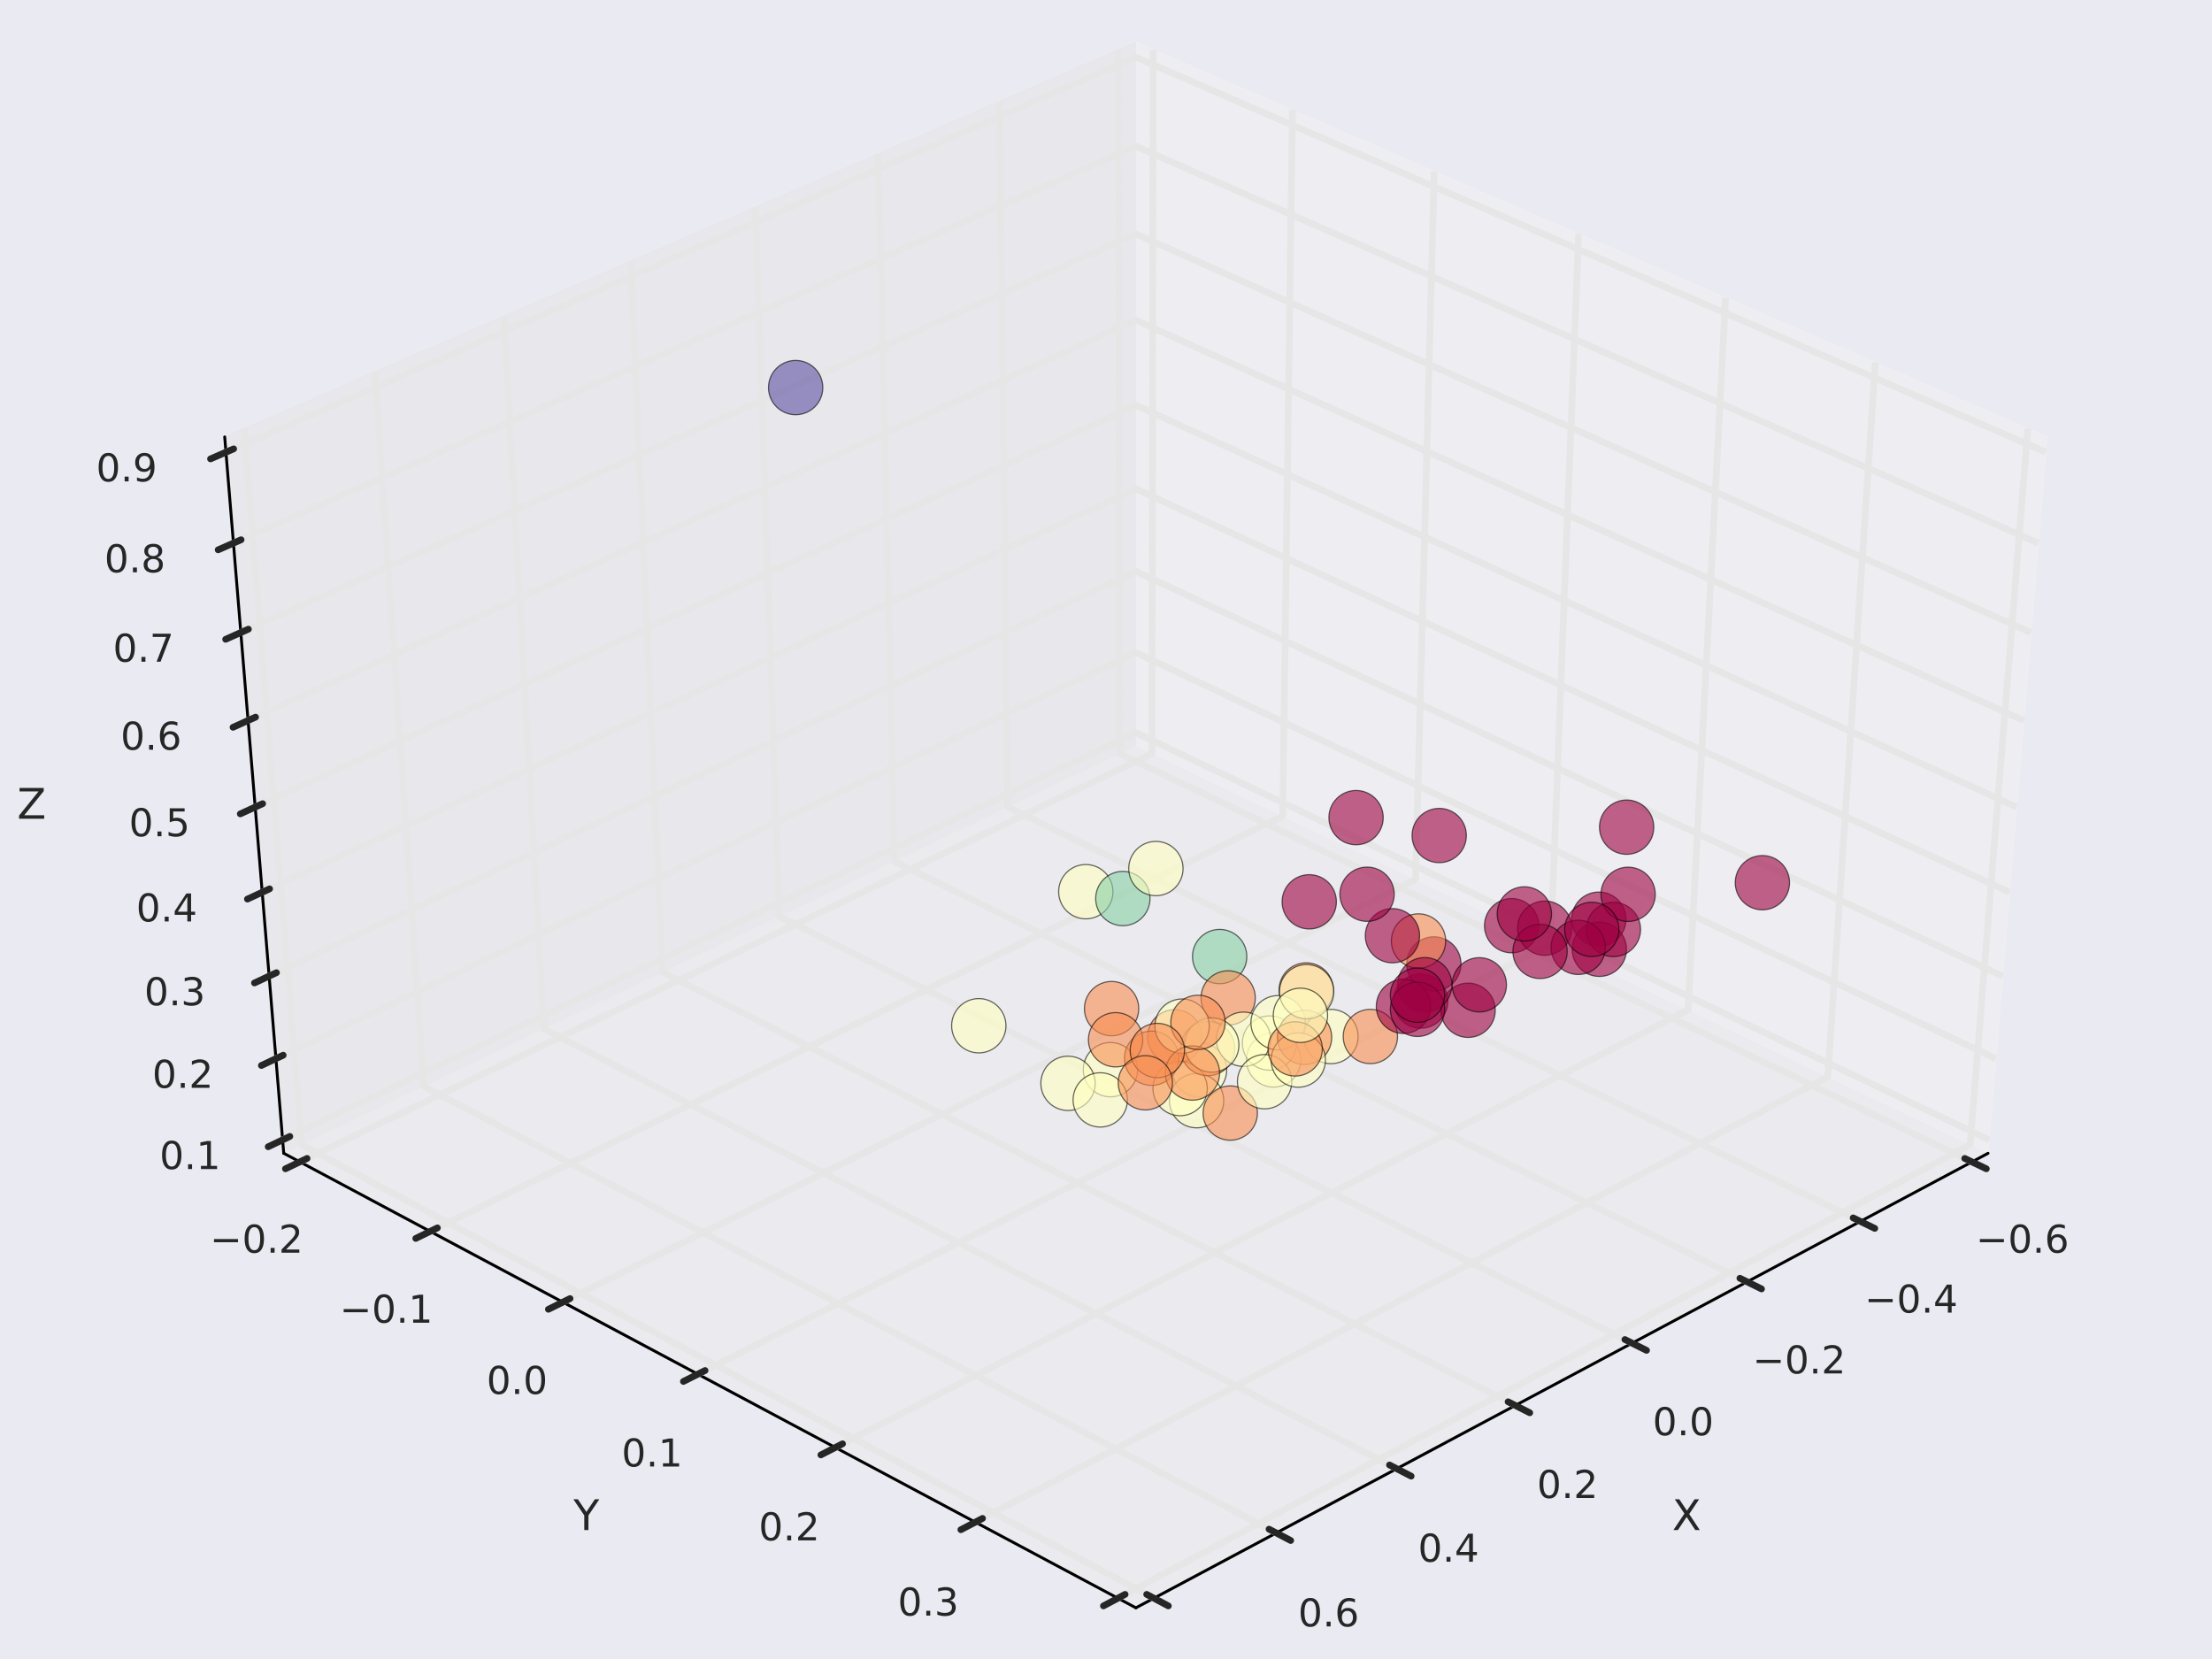 <?xml version="1.0" encoding="utf-8" standalone="no"?>
<!DOCTYPE svg PUBLIC "-//W3C//DTD SVG 1.1//EN"
  "http://www.w3.org/Graphics/SVG/1.1/DTD/svg11.dtd">
<!-- Created with matplotlib (http://matplotlib.org/) -->
<svg height="432pt" version="1.1" viewBox="0 0 576 432" width="576pt" xmlns="http://www.w3.org/2000/svg" xmlns:xlink="http://www.w3.org/1999/xlink">
 <defs>
  <style type="text/css">
*{stroke-linecap:butt;stroke-linejoin:round;}
  </style>
 </defs>
 <g id="figure_1">
  <g id="patch_1">
   <path d="
M0 432
L576 432
L576 0
L0 0
z
" style="fill:#ffffff;"/>
  </g>
  <g id="patch_2">
   <path d="
M0 432
L576 432
L576 0
L0 0
z
" style="fill:#eaeaf2;"/>
  </g>
  <g id="pane3d_1">
   <g id="patch_3">
    <path d="
M295.784 194.205
L517.687 300.312
L533.059 113.767
L295.784 11.006" style="fill:#f2f2f2;opacity:0.5;stroke:#f2f2f2;stroke-linejoin:miter;stroke-width:0.3;"/>
   </g>
  </g>
  <g id="pane3d_2">
   <g id="patch_4">
    <path d="
M295.784 194.205
L73.881 300.312
L58.508 113.767
L295.784 11.006" style="fill:#e6e6e6;opacity:0.5;stroke:#e6e6e6;stroke-linejoin:miter;stroke-width:0.3;"/>
   </g>
  </g>
  <g id="pane3d_3">
   <g id="patch_5">
    <path d="
M295.784 194.205
L73.881 300.312
L295.784 418.673
L517.687 300.312" style="fill:#ececec;opacity:0.5;stroke:#ececec;stroke-linejoin:miter;stroke-width:0.3;"/>
   </g>
  </g>
  <g id="axis3d_1">
   <g id="line2d_1">
    <path d="
M517.687 300.312
L295.784 418.673" style="fill:none;stroke:#000000;stroke-linecap:round;stroke-width:0.75;"/>
   </g>
   <g id="text_1">
    <!-- X -->
    <defs>
     <path d="
M6.297 72.906
L16.891 72.906
L35.016 45.797
L53.219 72.906
L63.812 72.906
L40.375 37.891
L65.375 0
L54.781 0
L34.281 31
L13.625 0
L2.984 0
L29 38.922
z
" id="BitstreamVeraSans-Roman-58"/>
    </defs>
    <g style="fill:#262626;" transform="translate(435.426 398.422)scale(0.11 -0.11)">
     <use xlink:href="#BitstreamVeraSans-Roman-58"/>
    </g>
   </g>
   <g id="Line3DCollection_1">
    <defs>
     <path d="
M513.486 -129.448
L291.571 -235.78
L291.295 -419.05" id="C0_0_c68a4c1255"/>
     <path d="
M484.435 -113.952
L262.447 -221.854
L260.246 -405.603" id="C0_1_3f87d5b0dd"/>
     <path d="
M454.941 -98.22
L232.904 -207.727
L228.72 -391.95" id="C0_2_c1e7907170"/>
     <path d="
M424.995 -82.247
L202.931 -193.396
L196.705 -378.084" id="C0_3_7f136a6a86"/>
     <path d="
M394.586 -66.027
L172.52 -178.854
L164.19 -364.002" id="C0_4_8d4449b82c"/>
     <path d="
M363.704 -49.555
L141.66 -164.098
L131.163 -349.699" id="C0_5_a28aac800c"/>
     <path d="
M332.336 -32.824
L110.342 -149.123
L97.612 -335.168" id="C0_6_51984942a4"/>
     <path d="
M300.473 -15.828
L78.556 -133.924
L63.525 -320.405" id="C0_7_5f001f4162"/>
    </defs>
    <use style="fill:none;stroke:#e6e6e6;stroke-width:1.75;" x="0.0" xlink:href="#C0_0_c68a4c1255" y="432.0"/>
    <use style="fill:none;stroke:#e6e6e6;stroke-width:1.75;" x="0.0" xlink:href="#C0_1_3f87d5b0dd" y="432.0"/>
    <use style="fill:none;stroke:#e6e6e6;stroke-width:1.75;" x="0.0" xlink:href="#C0_2_c1e7907170" y="432.0"/>
    <use style="fill:none;stroke:#e6e6e6;stroke-width:1.75;" x="0.0" xlink:href="#C0_3_7f136a6a86" y="432.0"/>
    <use style="fill:none;stroke:#e6e6e6;stroke-width:1.75;" x="0.0" xlink:href="#C0_4_8d4449b82c" y="432.0"/>
    <use style="fill:none;stroke:#e6e6e6;stroke-width:1.75;" x="0.0" xlink:href="#C0_5_a28aac800c" y="432.0"/>
    <use style="fill:none;stroke:#e6e6e6;stroke-width:1.75;" x="0.0" xlink:href="#C0_6_51984942a4" y="432.0"/>
    <use style="fill:none;stroke:#e6e6e6;stroke-width:1.75;" x="0.0" xlink:href="#C0_7_5f001f4162" y="432.0"/>
   </g>
   <g id="xtick_1">
    <g id="line2d_2">
     <path clip-path="url(#p5a67343740)" d="
M295.784 210.162" style="fill:none;stroke:#ffffff;stroke-linecap:round;"/>
    </g>
    <g id="line2d_3">
     <path d="
M511.615 301.655
L517.234 304.348" style="fill:none;stroke:#262626;stroke-linecap:round;stroke-width:1.75;"/>
    </g>
    <g id="text_2">
     <!-- −0.6 -->
     <defs>
      <path d="
M10.594 35.5
L73.188 35.5
L73.188 27.203
L10.594 27.203
z
" id="BitstreamVeraSans-Roman-2212"/>
      <path d="
M33.016 40.375
Q26.375 40.375 22.484 35.828
Q18.609 31.297 18.609 23.391
Q18.609 15.531 22.484 10.953
Q26.375 6.391 33.016 6.391
Q39.656 6.391 43.531 10.953
Q47.406 15.531 47.406 23.391
Q47.406 31.297 43.531 35.828
Q39.656 40.375 33.016 40.375
M52.594 71.297
L52.594 62.312
Q48.875 64.062 45.094 64.984
Q41.312 65.922 37.594 65.922
Q27.828 65.922 22.672 59.328
Q17.531 52.734 16.797 39.406
Q19.672 43.656 24.016 45.922
Q28.375 48.188 33.594 48.188
Q44.578 48.188 50.953 41.516
Q57.328 34.859 57.328 23.391
Q57.328 12.156 50.688 5.359
Q44.047 -1.422 33.016 -1.422
Q20.359 -1.422 13.672 8.266
Q6.984 17.969 6.984 36.375
Q6.984 53.656 15.188 63.938
Q23.391 74.219 37.203 74.219
Q40.922 74.219 44.703 73.484
Q48.484 72.75 52.594 71.297" id="BitstreamVeraSans-Roman-36"/>
      <path d="
M31.781 66.406
Q24.172 66.406 20.328 58.906
Q16.5 51.422 16.5 36.375
Q16.5 21.391 20.328 13.891
Q24.172 6.391 31.781 6.391
Q39.453 6.391 43.281 13.891
Q47.125 21.391 47.125 36.375
Q47.125 51.422 43.281 58.906
Q39.453 66.406 31.781 66.406
M31.781 74.219
Q44.047 74.219 50.516 64.516
Q56.984 54.828 56.984 36.375
Q56.984 17.969 50.516 8.266
Q44.047 -1.422 31.781 -1.422
Q19.531 -1.422 13.062 8.266
Q6.594 17.969 6.594 36.375
Q6.594 54.828 13.062 64.516
Q19.531 74.219 31.781 74.219" id="BitstreamVeraSans-Roman-30"/>
      <path d="
M10.688 12.406
L21 12.406
L21 0
L10.688 0
z
" id="BitstreamVeraSans-Roman-2e"/>
     </defs>
     <g style="fill:#262626;" transform="translate(514.498 326.194)scale(0.1 -0.1)">
      <use xlink:href="#BitstreamVeraSans-Roman-2212"/>
      <use x="83.789" xlink:href="#BitstreamVeraSans-Roman-30"/>
      <use x="147.412" xlink:href="#BitstreamVeraSans-Roman-2e"/>
      <use x="179.199" xlink:href="#BitstreamVeraSans-Roman-36"/>
     </g>
    </g>
   </g>
   <g id="xtick_2">
    <g id="line2d_4">
     <path clip-path="url(#p5a67343740)" d="
M295.784 210.162" style="fill:none;stroke:#ffffff;stroke-linecap:round;"/>
    </g>
    <g id="line2d_5">
     <path d="
M482.562 317.138
L488.185 319.871" style="fill:none;stroke:#262626;stroke-linecap:round;stroke-width:1.75;"/>
    </g>
    <g id="text_3">
     <!-- −0.4 -->
     <defs>
      <path d="
M37.797 64.312
L12.891 25.391
L37.797 25.391
z

M35.203 72.906
L47.609 72.906
L47.609 25.391
L58.016 25.391
L58.016 17.188
L47.609 17.188
L47.609 0
L37.797 0
L37.797 17.188
L4.891 17.188
L4.891 26.703
z
" id="BitstreamVeraSans-Roman-34"/>
     </defs>
     <g style="fill:#262626;" transform="translate(485.522 341.802)scale(0.1 -0.1)">
      <use xlink:href="#BitstreamVeraSans-Roman-2212"/>
      <use x="83.789" xlink:href="#BitstreamVeraSans-Roman-30"/>
      <use x="147.412" xlink:href="#BitstreamVeraSans-Roman-2e"/>
      <use x="179.199" xlink:href="#BitstreamVeraSans-Roman-34"/>
     </g>
    </g>
   </g>
   <g id="xtick_3">
    <g id="line2d_6">
     <path clip-path="url(#p5a67343740)" d="
M295.784 210.162" style="fill:none;stroke:#ffffff;stroke-linecap:round;"/>
    </g>
    <g id="line2d_7">
     <path d="
M453.067 332.855
L458.694 335.631" style="fill:none;stroke:#262626;stroke-linecap:round;stroke-width:1.75;"/>
    </g>
    <g id="text_4">
     <!-- −0.2 -->
     <defs>
      <path d="
M19.188 8.297
L53.609 8.297
L53.609 0
L7.328 0
L7.328 8.297
Q12.938 14.109 22.625 23.891
Q32.328 33.688 34.812 36.531
Q39.547 41.844 41.422 45.531
Q43.312 49.219 43.312 52.781
Q43.312 58.594 39.234 62.25
Q35.156 65.922 28.609 65.922
Q23.969 65.922 18.812 64.312
Q13.672 62.703 7.812 59.422
L7.812 69.391
Q13.766 71.781 18.938 73
Q24.125 74.219 28.422 74.219
Q39.75 74.219 46.484 68.547
Q53.219 62.891 53.219 53.422
Q53.219 48.922 51.531 44.891
Q49.859 40.875 45.406 35.406
Q44.188 33.984 37.641 27.219
Q31.109 20.453 19.188 8.297" id="BitstreamVeraSans-Roman-32"/>
     </defs>
     <g style="fill:#262626;" transform="translate(456.36 357.647)scale(0.1 -0.1)">
      <use xlink:href="#BitstreamVeraSans-Roman-2212"/>
      <use x="83.789" xlink:href="#BitstreamVeraSans-Roman-30"/>
      <use x="147.412" xlink:href="#BitstreamVeraSans-Roman-2e"/>
      <use x="179.199" xlink:href="#BitstreamVeraSans-Roman-32"/>
     </g>
    </g>
   </g>
   <g id="xtick_4">
    <g id="line2d_8">
     <path clip-path="url(#p5a67343740)" d="
M295.784 210.162" style="fill:none;stroke:#ffffff;stroke-linecap:round;"/>
    </g>
    <g id="line2d_9">
     <path d="
M423.12 348.814
L428.75 351.632" style="fill:none;stroke:#262626;stroke-linecap:round;stroke-width:1.75;"/>
    </g>
    <g id="text_5">
     <!-- 0.0 -->
     <g style="fill:#262626;" transform="translate(430.349 373.736)scale(0.1 -0.1)">
      <use xlink:href="#BitstreamVeraSans-Roman-30"/>
      <use x="63.623" xlink:href="#BitstreamVeraSans-Roman-2e"/>
      <use x="95.41" xlink:href="#BitstreamVeraSans-Roman-30"/>
     </g>
    </g>
   </g>
   <g id="xtick_5">
    <g id="line2d_10">
     <path clip-path="url(#p5a67343740)" d="
M295.784 210.162" style="fill:none;stroke:#ffffff;stroke-linecap:round;"/>
    </g>
    <g id="line2d_11">
     <path d="
M392.71 365.02
L398.343 367.881" style="fill:none;stroke:#262626;stroke-linecap:round;stroke-width:1.75;"/>
    </g>
    <g id="text_6">
     <!-- 0.2 -->
     <g style="fill:#262626;" transform="translate(400.224 390.072)scale(0.1 -0.1)">
      <use xlink:href="#BitstreamVeraSans-Roman-30"/>
      <use x="63.623" xlink:href="#BitstreamVeraSans-Roman-2e"/>
      <use x="95.41" xlink:href="#BitstreamVeraSans-Roman-32"/>
     </g>
    </g>
   </g>
   <g id="xtick_6">
    <g id="line2d_12">
     <path clip-path="url(#p5a67343740)" d="
M295.784 210.162" style="fill:none;stroke:#ffffff;stroke-linecap:round;"/>
    </g>
    <g id="line2d_13">
     <path d="
M361.827 381.477
L367.461 384.384" style="fill:none;stroke:#262626;stroke-linecap:round;stroke-width:1.75;"/>
    </g>
    <g id="text_7">
     <!-- 0.4 -->
     <g style="fill:#262626;" transform="translate(369.239 406.664)scale(0.1 -0.1)">
      <use xlink:href="#BitstreamVeraSans-Roman-30"/>
      <use x="63.623" xlink:href="#BitstreamVeraSans-Roman-2e"/>
      <use x="95.41" xlink:href="#BitstreamVeraSans-Roman-34"/>
     </g>
    </g>
   </g>
   <g id="xtick_7">
    <g id="line2d_14">
     <path clip-path="url(#p5a67343740)" d="
M295.784 210.162" style="fill:none;stroke:#ffffff;stroke-linecap:round;"/>
    </g>
    <g id="line2d_15">
     <path d="
M330.46 398.193
L336.095 401.145" style="fill:none;stroke:#262626;stroke-linecap:round;stroke-width:1.75;"/>
    </g>
    <g id="text_8">
     <!-- 0.6 -->
     <g style="fill:#262626;" transform="translate(338.026 423.515)scale(0.1 -0.1)">
      <use xlink:href="#BitstreamVeraSans-Roman-30"/>
      <use x="63.623" xlink:href="#BitstreamVeraSans-Roman-2e"/>
      <use x="95.41" xlink:href="#BitstreamVeraSans-Roman-36"/>
     </g>
    </g>
   </g>
   <g id="xtick_8">
    <g id="line2d_16">
     <path clip-path="url(#p5a67343740)" d="
M295.784 210.162" style="fill:none;stroke:#ffffff;stroke-linecap:round;"/>
    </g>
    <g id="line2d_17">
     <path d="
M298.596 415.173
L304.232 418.172" style="fill:none;stroke:#262626;stroke-linecap:round;stroke-width:1.75;"/>
    </g>
    <g id="text_9">
     <!-- 0.8 -->
     <defs>
      <path d="
M31.781 34.625
Q24.75 34.625 20.719 30.859
Q16.703 27.094 16.703 20.516
Q16.703 13.922 20.719 10.156
Q24.75 6.391 31.781 6.391
Q38.812 6.391 42.859 10.172
Q46.922 13.969 46.922 20.516
Q46.922 27.094 42.891 30.859
Q38.875 34.625 31.781 34.625
M21.922 38.812
Q15.578 40.375 12.031 44.719
Q8.5 49.078 8.5 55.328
Q8.5 64.062 14.719 69.141
Q20.953 74.219 31.781 74.219
Q42.672 74.219 48.875 69.141
Q55.078 64.062 55.078 55.328
Q55.078 49.078 51.531 44.719
Q48 40.375 41.703 38.812
Q48.828 37.156 52.797 32.312
Q56.781 27.484 56.781 20.516
Q56.781 9.906 50.312 4.234
Q43.844 -1.422 31.781 -1.422
Q19.734 -1.422 13.25 4.234
Q6.781 9.906 6.781 20.516
Q6.781 27.484 10.781 32.312
Q14.797 37.156 21.922 38.812
M18.312 54.391
Q18.312 48.734 21.844 45.562
Q25.391 42.391 31.781 42.391
Q38.141 42.391 41.719 45.562
Q45.312 48.734 45.312 54.391
Q45.312 60.062 41.719 63.234
Q38.141 66.406 31.781 66.406
Q25.391 66.406 21.844 63.234
Q18.312 60.062 18.312 54.391" id="BitstreamVeraSans-Roman-38"/>
     </defs>
     <g style="fill:#262626;" transform="translate(306.311 440.633)scale(0.1 -0.1)">
      <use xlink:href="#BitstreamVeraSans-Roman-30"/>
      <use x="63.623" xlink:href="#BitstreamVeraSans-Roman-2e"/>
      <use x="95.41" xlink:href="#BitstreamVeraSans-Roman-38"/>
     </g>
    </g>
   </g>
  </g>
  <g id="axis3d_2">
   <g id="line2d_18">
    <path d="
M73.881 300.312
L295.784 418.673" style="fill:none;stroke:#000000;stroke-linecap:round;stroke-width:0.75;"/>
   </g>
   <g id="text_10">
    <!-- Y -->
    <defs>
     <path d="
M-0.203 72.906
L10.406 72.906
L30.609 42.922
L50.688 72.906
L61.281 72.906
L35.5 34.719
L35.5 0
L25.594 0
L25.594 34.719
z
" id="BitstreamVeraSans-Roman-59"/>
    </defs>
    <g style="fill:#262626;" transform="translate(149.328 398.422)scale(0.11 -0.11)">
     <use xlink:href="#BitstreamVeraSans-Roman-59"/>
    </g>
   </g>
   <g id="Line3DCollection_2">
    <defs>
     <path d="
M300.272 -419.05
L299.996 -235.78
L78.081 -129.448" id="C1_0_b7cd664821"/>
     <path d="
M336.542 -403.342
L334.015 -219.514
L112.017 -111.347" id="C1_1_c049d66748"/>
     <path d="
M373.464 -387.352
L368.607 -202.973
L146.558 -92.923" id="C1_2_d31c9eeebd"/>
     <path d="
M411.057 -371.071
L403.787 -186.151
L181.719 -74.168" id="C1_3_3c1888e179"/>
     <path d="
M449.338 -354.492
L439.571 -169.041
L217.517 -55.074" id="C1_4_92a907287c"/>
     <path d="
M488.326 -337.606
L475.973 -151.634
L253.969 -35.63" id="C1_5_829f1ef59f"/>
     <path d="
M528.043 -320.405
L513.011 -133.924
L291.095 -15.828" id="C1_6_6bcc7a70fb"/>
    </defs>
    <use style="fill:none;stroke:#e6e6e6;stroke-width:1.75;" x="0.0" xlink:href="#C1_0_b7cd664821" y="432.0"/>
    <use style="fill:none;stroke:#e6e6e6;stroke-width:1.75;" x="0.0" xlink:href="#C1_1_c049d66748" y="432.0"/>
    <use style="fill:none;stroke:#e6e6e6;stroke-width:1.75;" x="0.0" xlink:href="#C1_2_d31c9eeebd" y="432.0"/>
    <use style="fill:none;stroke:#e6e6e6;stroke-width:1.75;" x="0.0" xlink:href="#C1_3_3c1888e179" y="432.0"/>
    <use style="fill:none;stroke:#e6e6e6;stroke-width:1.75;" x="0.0" xlink:href="#C1_4_92a907287c" y="432.0"/>
    <use style="fill:none;stroke:#e6e6e6;stroke-width:1.75;" x="0.0" xlink:href="#C1_5_829f1ef59f" y="432.0"/>
    <use style="fill:none;stroke:#e6e6e6;stroke-width:1.75;" x="0.0" xlink:href="#C1_6_6bcc7a70fb" y="432.0"/>
   </g>
   <g id="xtick_9">
    <g id="line2d_19">
     <path clip-path="url(#p5a67343740)" d="
M295.784 210.162" style="fill:none;stroke:#ffffff;stroke-linecap:round;"/>
    </g>
    <g id="line2d_20">
     <path d="
M79.953 301.655
L74.333 304.348" style="fill:none;stroke:#262626;stroke-linecap:round;stroke-width:1.75;"/>
    </g>
    <g id="text_11">
     <!-- −0.2 -->
     <g style="fill:#262626;" transform="translate(54.662 326.194)scale(0.1 -0.1)">
      <use xlink:href="#BitstreamVeraSans-Roman-2212"/>
      <use x="83.789" xlink:href="#BitstreamVeraSans-Roman-30"/>
      <use x="147.412" xlink:href="#BitstreamVeraSans-Roman-2e"/>
      <use x="179.199" xlink:href="#BitstreamVeraSans-Roman-32"/>
     </g>
    </g>
   </g>
   <g id="xtick_10">
    <g id="line2d_21">
     <path clip-path="url(#p5a67343740)" d="
M295.784 210.162" style="fill:none;stroke:#ffffff;stroke-linecap:round;"/>
    </g>
    <g id="line2d_22">
     <path d="
M113.89 319.741
L108.266 322.481" style="fill:none;stroke:#262626;stroke-linecap:round;stroke-width:1.75;"/>
    </g>
    <g id="text_12">
     <!-- −0.1 -->
     <defs>
      <path d="
M12.406 8.297
L28.516 8.297
L28.516 63.922
L10.984 60.406
L10.984 69.391
L28.422 72.906
L38.281 72.906
L38.281 8.297
L54.391 8.297
L54.391 0
L12.406 0
z
" id="BitstreamVeraSans-Roman-31"/>
     </defs>
     <g style="fill:#262626;" transform="translate(88.431 344.426)scale(0.1 -0.1)">
      <use xlink:href="#BitstreamVeraSans-Roman-2212"/>
      <use x="83.789" xlink:href="#BitstreamVeraSans-Roman-30"/>
      <use x="147.412" xlink:href="#BitstreamVeraSans-Roman-2e"/>
      <use x="179.199" xlink:href="#BitstreamVeraSans-Roman-31"/>
     </g>
    </g>
   </g>
   <g id="xtick_11">
    <g id="line2d_23">
     <path clip-path="url(#p5a67343740)" d="
M295.784 210.162" style="fill:none;stroke:#ffffff;stroke-linecap:round;"/>
    </g>
    <g id="line2d_24">
     <path d="
M148.432 338.148
L142.804 340.937" style="fill:none;stroke:#262626;stroke-linecap:round;stroke-width:1.75;"/>
    </g>
    <g id="text_13">
     <!-- 0.0 -->
     <g style="fill:#262626;" transform="translate(126.7 362.983)scale(0.1 -0.1)">
      <use xlink:href="#BitstreamVeraSans-Roman-30"/>
      <use x="63.623" xlink:href="#BitstreamVeraSans-Roman-2e"/>
      <use x="95.41" xlink:href="#BitstreamVeraSans-Roman-30"/>
     </g>
    </g>
   </g>
   <g id="xtick_12">
    <g id="line2d_25">
     <path clip-path="url(#p5a67343740)" d="
M295.784 210.162" style="fill:none;stroke:#ffffff;stroke-linecap:round;"/>
    </g>
    <g id="line2d_26">
     <path d="
M183.594 356.886
L177.963 359.725" style="fill:none;stroke:#262626;stroke-linecap:round;stroke-width:1.75;"/>
    </g>
    <g id="text_14">
     <!-- 0.1 -->
     <g style="fill:#262626;" transform="translate(161.857 381.873)scale(0.1 -0.1)">
      <use xlink:href="#BitstreamVeraSans-Roman-30"/>
      <use x="63.623" xlink:href="#BitstreamVeraSans-Roman-2e"/>
      <use x="95.41" xlink:href="#BitstreamVeraSans-Roman-31"/>
     </g>
    </g>
   </g>
   <g id="xtick_13">
    <g id="line2d_27">
     <path clip-path="url(#p5a67343740)" d="
M295.784 210.162" style="fill:none;stroke:#ffffff;stroke-linecap:round;"/>
    </g>
    <g id="line2d_28">
     <path d="
M219.393 375.963
L213.759 378.854" style="fill:none;stroke:#262626;stroke-linecap:round;stroke-width:1.75;"/>
    </g>
    <g id="text_15">
     <!-- 0.2 -->
     <g style="fill:#262626;" transform="translate(197.558 401.105)scale(0.1 -0.1)">
      <use xlink:href="#BitstreamVeraSans-Roman-30"/>
      <use x="63.623" xlink:href="#BitstreamVeraSans-Roman-2e"/>
      <use x="95.41" xlink:href="#BitstreamVeraSans-Roman-32"/>
     </g>
    </g>
   </g>
   <g id="xtick_14">
    <g id="line2d_29">
     <path clip-path="url(#p5a67343740)" d="
M295.784 210.162" style="fill:none;stroke:#ffffff;stroke-linecap:round;"/>
    </g>
    <g id="line2d_30">
     <path d="
M255.846 395.389
L250.211 398.333" style="fill:none;stroke:#262626;stroke-linecap:round;stroke-width:1.75;"/>
    </g>
    <g id="text_16">
     <!-- 0.3 -->
     <defs>
      <path d="
M40.578 39.312
Q47.656 37.797 51.625 33
Q55.609 28.219 55.609 21.188
Q55.609 10.406 48.188 4.484
Q40.766 -1.422 27.094 -1.422
Q22.516 -1.422 17.656 -0.516
Q12.797 0.391 7.625 2.203
L7.625 11.719
Q11.719 9.328 16.594 8.109
Q21.484 6.891 26.812 6.891
Q36.078 6.891 40.938 10.547
Q45.797 14.203 45.797 21.188
Q45.797 27.641 41.281 31.266
Q36.766 34.906 28.719 34.906
L20.219 34.906
L20.219 43.016
L29.109 43.016
Q36.375 43.016 40.234 45.922
Q44.094 48.828 44.094 54.297
Q44.094 59.906 40.109 62.906
Q36.141 65.922 28.719 65.922
Q24.656 65.922 20.016 65.031
Q15.375 64.156 9.812 62.312
L9.812 71.094
Q15.438 72.656 20.344 73.438
Q25.25 74.219 29.594 74.219
Q40.828 74.219 47.359 69.109
Q53.906 64.016 53.906 55.328
Q53.906 49.266 50.438 45.094
Q46.969 40.922 40.578 39.312" id="BitstreamVeraSans-Roman-33"/>
     </defs>
     <g style="fill:#262626;" transform="translate(233.772 420.688)scale(0.1 -0.1)">
      <use xlink:href="#BitstreamVeraSans-Roman-30"/>
      <use x="63.623" xlink:href="#BitstreamVeraSans-Roman-2e"/>
      <use x="95.41" xlink:href="#BitstreamVeraSans-Roman-33"/>
     </g>
    </g>
   </g>
   <g id="xtick_15">
    <g id="line2d_31">
     <path clip-path="url(#p5a67343740)" d="
M295.784 210.162" style="fill:none;stroke:#ffffff;stroke-linecap:round;"/>
    </g>
    <g id="line2d_32">
     <path d="
M292.972 415.173
L287.336 418.172" style="fill:none;stroke:#262626;stroke-linecap:round;stroke-width:1.75;"/>
    </g>
    <g id="text_17">
     <!-- 0.4 -->
     <g style="fill:#262626;" transform="translate(270.635 440.633)scale(0.1 -0.1)">
      <use xlink:href="#BitstreamVeraSans-Roman-30"/>
      <use x="63.623" xlink:href="#BitstreamVeraSans-Roman-2e"/>
      <use x="95.41" xlink:href="#BitstreamVeraSans-Roman-34"/>
     </g>
    </g>
   </g>
  </g>
  <g id="axis3d_3">
   <g id="line2d_33">
    <path d="
M73.881 300.312
L58.508 113.767" style="fill:none;stroke:#000000;stroke-linecap:round;stroke-width:0.75;"/>
   </g>
   <g id="text_18">
    <!-- Z -->
    <defs>
     <path d="
M5.609 72.906
L62.891 72.906
L62.891 65.375
L16.797 8.297
L64.016 8.297
L64.016 0
L4.5 0
L4.5 7.516
L50.594 64.594
L5.609 64.594
z
" id="BitstreamVeraSans-Roman-5a"/>
    </defs>
    <g style="fill:#262626;" transform="translate(4.47 213.197)scale(0.11 -0.11)">
     <use xlink:href="#BitstreamVeraSans-Roman-5a"/>
    </g>
   </g>
   <g id="Line3DCollection_3">
    <defs>
     <path d="
M73.593 -135.182
L295.784 -241.238
L517.975 -135.182" id="C2_0_149983183a"/>
     <path d="
M71.85 -156.336
L295.784 -262.076
L519.718 -156.336" id="C2_1_a641f3a62d"/>
     <path d="
M70.079 -177.825
L295.784 -283.226
L521.489 -177.825" id="C2_2_f4bc8d9514"/>
     <path d="
M68.28 -199.656
L295.784 -304.695
L523.288 -199.656" id="C2_3_acc016979a"/>
     <path d="
M66.452 -221.838
L295.784 -326.492
L525.116 -221.838" id="C2_4_1247231837"/>
     <path d="
M64.594 -244.379
L295.784 -348.622
L526.973 -244.379" id="C2_5_90ea4465e6"/>
     <path d="
M62.706 -267.289
L295.784 -371.094
L528.861 -267.289" id="C2_6_4d2e7dd036"/>
     <path d="
M60.787 -290.575
L295.784 -393.916
L530.78 -290.575" id="C2_7_a3409b1b14"/>
     <path d="
M58.837 -314.249
L295.784 -417.096
L532.731 -314.249" id="C2_8_308a985b70"/>
    </defs>
    <use style="fill:none;stroke:#e6e6e6;stroke-width:1.75;" x="0.0" xlink:href="#C2_0_149983183a" y="432.0"/>
    <use style="fill:none;stroke:#e6e6e6;stroke-width:1.75;" x="0.0" xlink:href="#C2_1_a641f3a62d" y="432.0"/>
    <use style="fill:none;stroke:#e6e6e6;stroke-width:1.75;" x="0.0" xlink:href="#C2_2_f4bc8d9514" y="432.0"/>
    <use style="fill:none;stroke:#e6e6e6;stroke-width:1.75;" x="0.0" xlink:href="#C2_3_acc016979a" y="432.0"/>
    <use style="fill:none;stroke:#e6e6e6;stroke-width:1.75;" x="0.0" xlink:href="#C2_4_1247231837" y="432.0"/>
    <use style="fill:none;stroke:#e6e6e6;stroke-width:1.75;" x="0.0" xlink:href="#C2_5_90ea4465e6" y="432.0"/>
    <use style="fill:none;stroke:#e6e6e6;stroke-width:1.75;" x="0.0" xlink:href="#C2_6_4d2e7dd036" y="432.0"/>
    <use style="fill:none;stroke:#e6e6e6;stroke-width:1.75;" x="0.0" xlink:href="#C2_7_a3409b1b14" y="432.0"/>
    <use style="fill:none;stroke:#e6e6e6;stroke-width:1.75;" x="0.0" xlink:href="#C2_8_308a985b70" y="432.0"/>
   </g>
   <g id="xtick_16">
    <g id="line2d_34">
     <path d="
M295.784 210.162" style="fill:none;stroke:#ffffff;stroke-linecap:round;"/>
    </g>
    <g id="line2d_35">
     <path d="
M75.467 295.924
L69.84 298.609" style="fill:none;stroke:#262626;stroke-linecap:round;stroke-width:1.75;"/>
    </g>
    <g id="text_19">
     <!-- 0.1 -->
     <g style="fill:#262626;" transform="translate(41.547 304.416)scale(0.1 -0.1)">
      <use xlink:href="#BitstreamVeraSans-Roman-30"/>
      <use x="63.623" xlink:href="#BitstreamVeraSans-Roman-2e"/>
      <use x="95.41" xlink:href="#BitstreamVeraSans-Roman-31"/>
     </g>
    </g>
   </g>
   <g id="xtick_17">
    <g id="line2d_36">
     <path d="
M295.784 210.162" style="fill:none;stroke:#ffffff;stroke-linecap:round;"/>
    </g>
    <g id="line2d_37">
     <path d="
M73.739 274.772
L68.066 277.451" style="fill:none;stroke:#262626;stroke-linecap:round;stroke-width:1.75;"/>
    </g>
    <g id="text_20">
     <!-- 0.2 -->
     <g style="fill:#262626;" transform="translate(39.648 283.262)scale(0.1 -0.1)">
      <use xlink:href="#BitstreamVeraSans-Roman-30"/>
      <use x="63.623" xlink:href="#BitstreamVeraSans-Roman-2e"/>
      <use x="95.41" xlink:href="#BitstreamVeraSans-Roman-32"/>
     </g>
    </g>
   </g>
   <g id="xtick_18">
    <g id="line2d_38">
     <path d="
M295.784 210.162" style="fill:none;stroke:#ffffff;stroke-linecap:round;"/>
    </g>
    <g id="line2d_39">
     <path d="
M71.984 253.286
L66.264 255.957" style="fill:none;stroke:#262626;stroke-linecap:round;stroke-width:1.75;"/>
    </g>
    <g id="text_21">
     <!-- 0.3 -->
     <g style="fill:#262626;" transform="translate(37.579 261.774)scale(0.1 -0.1)">
      <use xlink:href="#BitstreamVeraSans-Roman-30"/>
      <use x="63.623" xlink:href="#BitstreamVeraSans-Roman-2e"/>
      <use x="95.41" xlink:href="#BitstreamVeraSans-Roman-33"/>
     </g>
    </g>
   </g>
   <g id="xtick_19">
    <g id="line2d_40">
     <path d="
M295.784 210.162" style="fill:none;stroke:#ffffff;stroke-linecap:round;"/>
    </g>
    <g id="line2d_41">
     <path d="
M70.201 231.457
L64.433 234.12" style="fill:none;stroke:#262626;stroke-linecap:round;stroke-width:1.75;"/>
    </g>
    <g id="text_22">
     <!-- 0.4 -->
     <g style="fill:#262626;" transform="translate(35.458 239.943)scale(0.1 -0.1)">
      <use xlink:href="#BitstreamVeraSans-Roman-30"/>
      <use x="63.623" xlink:href="#BitstreamVeraSans-Roman-2e"/>
      <use x="95.41" xlink:href="#BitstreamVeraSans-Roman-34"/>
     </g>
    </g>
   </g>
   <g id="xtick_20">
    <g id="line2d_42">
     <path d="
M295.784 210.162" style="fill:none;stroke:#ffffff;stroke-linecap:round;"/>
    </g>
    <g id="line2d_43">
     <path d="
M68.389 209.278
L62.572 211.933" style="fill:none;stroke:#262626;stroke-linecap:round;stroke-width:1.75;"/>
    </g>
    <g id="text_23">
     <!-- 0.5 -->
     <defs>
      <path d="
M10.797 72.906
L49.516 72.906
L49.516 64.594
L19.828 64.594
L19.828 46.734
Q21.969 47.469 24.109 47.828
Q26.266 48.188 28.422 48.188
Q40.625 48.188 47.75 41.5
Q54.891 34.812 54.891 23.391
Q54.891 11.625 47.562 5.094
Q40.234 -1.422 26.906 -1.422
Q22.312 -1.422 17.547 -0.641
Q12.797 0.141 7.719 1.703
L7.719 11.625
Q12.109 9.234 16.797 8.062
Q21.484 6.891 26.703 6.891
Q35.156 6.891 40.078 11.328
Q45.016 15.766 45.016 23.391
Q45.016 31 40.078 35.438
Q35.156 39.891 26.703 39.891
Q22.75 39.891 18.812 39.016
Q14.891 38.141 10.797 36.281
z
" id="BitstreamVeraSans-Roman-35"/>
     </defs>
     <g style="fill:#262626;" transform="translate(33.582 217.761)scale(0.1 -0.1)">
      <use xlink:href="#BitstreamVeraSans-Roman-30"/>
      <use x="63.623" xlink:href="#BitstreamVeraSans-Roman-2e"/>
      <use x="95.41" xlink:href="#BitstreamVeraSans-Roman-35"/>
     </g>
    </g>
   </g>
   <g id="xtick_21">
    <g id="line2d_44">
     <path d="
M295.784 210.162" style="fill:none;stroke:#ffffff;stroke-linecap:round;"/>
    </g>
    <g id="line2d_45">
     <path d="
M66.548 186.74
L60.681 189.385" style="fill:none;stroke:#262626;stroke-linecap:round;stroke-width:1.75;"/>
    </g>
    <g id="text_24">
     <!-- 0.6 -->
     <g style="fill:#262626;" transform="translate(31.394 195.219)scale(0.1 -0.1)">
      <use xlink:href="#BitstreamVeraSans-Roman-30"/>
      <use x="63.623" xlink:href="#BitstreamVeraSans-Roman-2e"/>
      <use x="95.41" xlink:href="#BitstreamVeraSans-Roman-36"/>
     </g>
    </g>
   </g>
   <g id="xtick_22">
    <g id="line2d_46">
     <path d="
M295.784 210.162" style="fill:none;stroke:#ffffff;stroke-linecap:round;"/>
    </g>
    <g id="line2d_47">
     <path d="
M64.677 163.834
L58.76 166.469" style="fill:none;stroke:#262626;stroke-linecap:round;stroke-width:1.75;"/>
    </g>
    <g id="text_25">
     <!-- 0.7 -->
     <defs>
      <path d="
M8.203 72.906
L55.078 72.906
L55.078 68.703
L28.609 0
L18.312 0
L43.219 64.594
L8.203 64.594
z
" id="BitstreamVeraSans-Roman-37"/>
     </defs>
     <g style="fill:#262626;" transform="translate(29.407 172.31)scale(0.1 -0.1)">
      <use xlink:href="#BitstreamVeraSans-Roman-30"/>
      <use x="63.623" xlink:href="#BitstreamVeraSans-Roman-2e"/>
      <use x="95.41" xlink:href="#BitstreamVeraSans-Roman-37"/>
     </g>
    </g>
   </g>
   <g id="xtick_23">
    <g id="line2d_48">
     <path d="
M295.784 210.162" style="fill:none;stroke:#ffffff;stroke-linecap:round;"/>
    </g>
    <g id="line2d_49">
     <path d="
M62.775 140.551
L56.806 143.175" style="fill:none;stroke:#262626;stroke-linecap:round;stroke-width:1.75;"/>
    </g>
    <g id="text_26">
     <!-- 0.8 -->
     <g style="fill:#262626;" transform="translate(27.188 149.023)scale(0.1 -0.1)">
      <use xlink:href="#BitstreamVeraSans-Roman-30"/>
      <use x="63.623" xlink:href="#BitstreamVeraSans-Roman-2e"/>
      <use x="95.41" xlink:href="#BitstreamVeraSans-Roman-38"/>
     </g>
    </g>
   </g>
   <g id="xtick_24">
    <g id="line2d_50">
     <path d="
M295.784 210.162" style="fill:none;stroke:#ffffff;stroke-linecap:round;"/>
    </g>
    <g id="line2d_51">
     <path d="
M60.842 116.881
L54.821 119.494" style="fill:none;stroke:#262626;stroke-linecap:round;stroke-width:1.75;"/>
    </g>
    <g id="text_27">
     <!-- 0.9 -->
     <defs>
      <path d="
M10.984 1.516
L10.984 10.5
Q14.703 8.734 18.5 7.812
Q22.312 6.891 25.984 6.891
Q35.75 6.891 40.891 13.453
Q46.047 20.016 46.781 33.406
Q43.953 29.203 39.594 26.953
Q35.25 24.703 29.984 24.703
Q19.047 24.703 12.672 31.312
Q6.297 37.938 6.297 49.422
Q6.297 60.641 12.938 67.422
Q19.578 74.219 30.609 74.219
Q43.266 74.219 49.922 64.516
Q56.594 54.828 56.594 36.375
Q56.594 19.141 48.406 8.859
Q40.234 -1.422 26.422 -1.422
Q22.703 -1.422 18.891 -0.688
Q15.094 0.047 10.984 1.516
M30.609 32.422
Q37.25 32.422 41.125 36.953
Q45.016 41.5 45.016 49.422
Q45.016 57.281 41.125 61.844
Q37.25 66.406 30.609 66.406
Q23.969 66.406 20.094 61.844
Q16.219 57.281 16.219 49.422
Q16.219 41.5 20.094 36.953
Q23.969 32.422 30.609 32.422" id="BitstreamVeraSans-Roman-39"/>
     </defs>
     <g style="fill:#262626;" transform="translate(25.028 125.35)scale(0.1 -0.1)">
      <use xlink:href="#BitstreamVeraSans-Roman-30"/>
      <use x="63.623" xlink:href="#BitstreamVeraSans-Roman-2e"/>
      <use x="95.41" xlink:href="#BitstreamVeraSans-Roman-39"/>
     </g>
    </g>
   </g>
  </g>
  <g id="axes_1">
   <g id="Path3DCollection_1">
    <defs>
     <path d="
M0 7.071
C1.875 7.071 3.674 6.326 5 5
C6.326 3.674 7.071 1.875 7.071 0
C7.071 -1.875 6.326 -3.674 5 -5
C3.674 -6.326 1.875 -7.071 0 -7.071
C-1.875 -7.071 -3.674 -6.326 -5 -5
C-6.326 -3.674 -7.071 -1.875 -7.071 0
C-7.071 1.875 -6.326 3.674 -5 5
C-3.674 6.326 -1.875 7.071 0 7.071
z
" id="C3_0_483d1e1a4f"/>
    </defs>
    <g clip-path="url(#p5a67343740)">
     <use style="fill:#9e0142;fill-opacity:0.6;stroke:#000000;stroke-opacity:0.6;stroke-width:0.3;" x="374.769" xlink:href="#C3_0_483d1e1a4f" y="217.567"/>
    </g>
    <g clip-path="url(#p5a67343740)">
     <use style="fill:#9e0142;fill-opacity:0.6;stroke:#000000;stroke-opacity:0.6;stroke-width:0.3;" x="369.954" xlink:href="#C3_0_483d1e1a4f" y="260.68"/>
    </g>
    <g clip-path="url(#p5a67343740)">
     <use style="fill:#ffffbf;fill-opacity:0.6;stroke:#000000;stroke-opacity:0.6;stroke-width:0.3;" x="282.74" xlink:href="#C3_0_483d1e1a4f" y="232.194"/>
    </g>
    <g clip-path="url(#p5a67343740)">
     <use style="fill:#ffffbf;fill-opacity:0.6;stroke:#000000;stroke-opacity:0.6;stroke-width:0.3;" x="346.583" xlink:href="#C3_0_483d1e1a4f" y="269.912"/>
    </g>
    <g clip-path="url(#p5a67343740)">
     <use style="fill:#ffffbf;fill-opacity:0.6;stroke:#000000;stroke-opacity:0.6;stroke-width:0.3;" x="312.355" xlink:href="#C3_0_483d1e1a4f" y="278.616"/>
    </g>
    <g clip-path="url(#p5a67343740)">
     <use style="fill:#9e0142;fill-opacity:0.6;stroke:#000000;stroke-opacity:0.6;stroke-width:0.3;" x="373.367" xlink:href="#C3_0_483d1e1a4f" y="251.002"/>
    </g>
    <g clip-path="url(#p5a67343740)">
     <use style="fill:#9e0142;fill-opacity:0.6;stroke:#000000;stroke-opacity:0.6;stroke-width:0.3;" x="340.924" xlink:href="#C3_0_483d1e1a4f" y="234.829"/>
    </g>
    <g clip-path="url(#p5a67343740)">
     <use style="fill:#9e0142;fill-opacity:0.6;stroke:#000000;stroke-opacity:0.6;stroke-width:0.3;" x="382.294" xlink:href="#C3_0_483d1e1a4f" y="263.073"/>
    </g>
    <g clip-path="url(#p5a67343740)">
     <use style="fill:#f98e52;fill-opacity:0.6;stroke:#000000;stroke-opacity:0.6;stroke-width:0.3;" x="289.45" xlink:href="#C3_0_483d1e1a4f" y="262.642"/>
    </g>
    <g clip-path="url(#p5a67343740)">
     <use style="fill:#f98e52;fill-opacity:0.6;stroke:#000000;stroke-opacity:0.6;stroke-width:0.3;" x="305.906" xlink:href="#C3_0_483d1e1a4f" y="269.977"/>
    </g>
    <g clip-path="url(#p5a67343740)">
     <use style="fill:#9e0142;fill-opacity:0.6;stroke:#000000;stroke-opacity:0.6;stroke-width:0.3;" x="416.336" xlink:href="#C3_0_483d1e1a4f" y="239.35"/>
    </g>
    <g clip-path="url(#p5a67343740)">
     <use style="fill:#f98e52;fill-opacity:0.6;stroke:#000000;stroke-opacity:0.6;stroke-width:0.3;" x="369.376" xlink:href="#C3_0_483d1e1a4f" y="245.033"/>
    </g>
    <g clip-path="url(#p5a67343740)">
     <use style="fill:#9e0142;fill-opacity:0.6;stroke:#000000;stroke-opacity:0.6;stroke-width:0.3;" x="416.466" xlink:href="#C3_0_483d1e1a4f" y="247.194"/>
    </g>
    <g clip-path="url(#p5a67343740)">
     <use style="fill:#f98e52;fill-opacity:0.6;stroke:#000000;stroke-opacity:0.6;stroke-width:0.3;" x="356.842" xlink:href="#C3_0_483d1e1a4f" y="269.899"/>
    </g>
    <g clip-path="url(#p5a67343740)">
     <use style="fill:#9e0142;fill-opacity:0.6;stroke:#000000;stroke-opacity:0.6;stroke-width:0.3;" x="385.214" xlink:href="#C3_0_483d1e1a4f" y="256.444"/>
    </g>
    <g clip-path="url(#p5a67343740)">
     <use style="fill:#5e4fa2;fill-opacity:0.6;stroke:#000000;stroke-opacity:0.6;stroke-width:0.3;" x="207.187" xlink:href="#C3_0_483d1e1a4f" y="100.922"/>
    </g>
    <g clip-path="url(#p5a67343740)">
     <use style="fill:#f98e52;fill-opacity:0.6;stroke:#000000;stroke-opacity:0.6;stroke-width:0.3;" x="340.146" xlink:href="#C3_0_483d1e1a4f" y="257.786"/>
    </g>
    <g clip-path="url(#p5a67343740)">
     <use style="fill:#ffffbf;fill-opacity:0.6;stroke:#000000;stroke-opacity:0.6;stroke-width:0.3;" x="289.154" xlink:href="#C3_0_483d1e1a4f" y="278.538"/>
    </g>
    <g clip-path="url(#p5a67343740)">
     <use style="fill:#ffffbf;fill-opacity:0.6;stroke:#000000;stroke-opacity:0.6;stroke-width:0.3;" x="311.586" xlink:href="#C3_0_483d1e1a4f" y="286.615"/>
    </g>
    <g clip-path="url(#p5a67343740)">
     <use style="fill:#ffffbf;fill-opacity:0.6;stroke:#000000;stroke-opacity:0.6;stroke-width:0.3;" x="331.641" xlink:href="#C3_0_483d1e1a4f" y="276.009"/>
    </g>
    <g clip-path="url(#p5a67343740)">
     <use style="fill:#9e0142;fill-opacity:0.6;stroke:#000000;stroke-opacity:0.6;stroke-width:0.3;" x="353.116" xlink:href="#C3_0_483d1e1a4f" y="212.905"/>
    </g>
    <g clip-path="url(#p5a67343740)">
     <use style="fill:#9e0142;fill-opacity:0.6;stroke:#000000;stroke-opacity:0.6;stroke-width:0.3;" x="393.628" xlink:href="#C3_0_483d1e1a4f" y="241.046"/>
    </g>
    <g clip-path="url(#p5a67343740)">
     <use style="fill:#ffffbf;fill-opacity:0.6;stroke:#000000;stroke-opacity:0.6;stroke-width:0.3;" x="330.583" xlink:href="#C3_0_483d1e1a4f" y="271.608"/>
    </g>
    <g clip-path="url(#p5a67343740)">
     <use style="fill:#89d0a5;fill-opacity:0.6;stroke:#000000;stroke-opacity:0.6;stroke-width:0.3;" x="317.593" xlink:href="#C3_0_483d1e1a4f" y="249.086"/>
    </g>
    <g clip-path="url(#p5a67343740)">
     <use style="fill:#ffffbf;fill-opacity:0.6;stroke:#000000;stroke-opacity:0.6;stroke-width:0.3;" x="307.303" xlink:href="#C3_0_483d1e1a4f" y="283.459"/>
    </g>
    <g clip-path="url(#p5a67343740)">
     <use style="fill:#f98e52;fill-opacity:0.6;stroke:#000000;stroke-opacity:0.6;stroke-width:0.3;" x="299.875" xlink:href="#C3_0_483d1e1a4f" y="275.566"/>
    </g>
    <g clip-path="url(#p5a67343740)">
     <use style="fill:#89d0a5;fill-opacity:0.6;stroke:#000000;stroke-opacity:0.6;stroke-width:0.3;" x="292.387" xlink:href="#C3_0_483d1e1a4f" y="233.977"/>
    </g>
    <g clip-path="url(#p5a67343740)">
     <use style="fill:#9e0142;fill-opacity:0.6;stroke:#000000;stroke-opacity:0.6;stroke-width:0.3;" x="420.13" xlink:href="#C3_0_483d1e1a4f" y="242.031"/>
    </g>
    <g clip-path="url(#p5a67343740)">
     <use style="fill:#f98e52;fill-opacity:0.6;stroke:#000000;stroke-opacity:0.6;stroke-width:0.3;" x="314.471" xlink:href="#C3_0_483d1e1a4f" y="273.048"/>
    </g>
    <g clip-path="url(#p5a67343740)">
     <use style="fill:#ffffbf;fill-opacity:0.6;stroke:#000000;stroke-opacity:0.6;stroke-width:0.3;" x="300.993" xlink:href="#C3_0_483d1e1a4f" y="226.167"/>
    </g>
    <g clip-path="url(#p5a67343740)">
     <use style="fill:#f98e52;fill-opacity:0.6;stroke:#000000;stroke-opacity:0.6;stroke-width:0.3;" x="319.809" xlink:href="#C3_0_483d1e1a4f" y="259.86"/>
    </g>
    <g clip-path="url(#p5a67343740)">
     <use style="fill:#ffffbf;fill-opacity:0.6;stroke:#000000;stroke-opacity:0.6;stroke-width:0.3;" x="323.802" xlink:href="#C3_0_483d1e1a4f" y="270.622"/>
    </g>
    <g clip-path="url(#p5a67343740)">
     <use style="fill:#ffffbf;fill-opacity:0.6;stroke:#000000;stroke-opacity:0.6;stroke-width:0.3;" x="315.537" xlink:href="#C3_0_483d1e1a4f" y="272.129"/>
    </g>
    <g clip-path="url(#p5a67343740)">
     <use style="fill:#9e0142;fill-opacity:0.6;stroke:#000000;stroke-opacity:0.6;stroke-width:0.3;" x="371.007" xlink:href="#C3_0_483d1e1a4f" y="256.411"/>
    </g>
    <g clip-path="url(#p5a67343740)">
     <use style="fill:#9e0142;fill-opacity:0.6;stroke:#000000;stroke-opacity:0.6;stroke-width:0.3;" x="362.589" xlink:href="#C3_0_483d1e1a4f" y="243.655"/>
    </g>
    <g clip-path="url(#p5a67343740)">
     <use style="fill:#9e0142;fill-opacity:0.6;stroke:#000000;stroke-opacity:0.6;stroke-width:0.3;" x="423.959" xlink:href="#C3_0_483d1e1a4f" y="232.875"/>
    </g>
    <g clip-path="url(#p5a67343740)">
     <use style="fill:#ffffbf;fill-opacity:0.6;stroke:#000000;stroke-opacity:0.6;stroke-width:0.3;" x="332.805" xlink:href="#C3_0_483d1e1a4f" y="266.318"/>
    </g>
    <g clip-path="url(#p5a67343740)">
     <use style="fill:#9e0142;fill-opacity:0.6;stroke:#000000;stroke-opacity:0.6;stroke-width:0.3;" x="365.454" xlink:href="#C3_0_483d1e1a4f" y="262.052"/>
    </g>
    <g clip-path="url(#p5a67343740)">
     <use style="fill:#9e0142;fill-opacity:0.6;stroke:#000000;stroke-opacity:0.6;stroke-width:0.3;" x="402.241" xlink:href="#C3_0_483d1e1a4f" y="241.688"/>
    </g>
    <g clip-path="url(#p5a67343740)">
     <use style="fill:#f98e52;fill-opacity:0.6;stroke:#000000;stroke-opacity:0.6;stroke-width:0.3;" x="290.497" xlink:href="#C3_0_483d1e1a4f" y="270.755"/>
    </g>
    <g clip-path="url(#p5a67343740)">
     <use style="fill:#ffffbf;fill-opacity:0.6;stroke:#000000;stroke-opacity:0.6;stroke-width:0.3;" x="307.809" xlink:href="#C3_0_483d1e1a4f" y="267.206"/>
    </g>
    <g clip-path="url(#p5a67343740)">
     <use style="fill:#9e0142;fill-opacity:0.6;stroke:#000000;stroke-opacity:0.6;stroke-width:0.3;" x="369.113" xlink:href="#C3_0_483d1e1a4f" y="262.831"/>
    </g>
    <g clip-path="url(#p5a67343740)">
     <use style="fill:#9e0142;fill-opacity:0.6;stroke:#000000;stroke-opacity:0.6;stroke-width:0.3;" x="369.109" xlink:href="#C3_0_483d1e1a4f" y="259.14"/>
    </g>
    <g clip-path="url(#p5a67343740)">
     <use style="fill:#9e0142;fill-opacity:0.6;stroke:#000000;stroke-opacity:0.6;stroke-width:0.3;" x="410.961" xlink:href="#C3_0_483d1e1a4f" y="246.688"/>
    </g>
    <g clip-path="url(#p5a67343740)">
     <use style="fill:#9e0142;fill-opacity:0.6;stroke:#000000;stroke-opacity:0.6;stroke-width:0.3;" x="458.925" xlink:href="#C3_0_483d1e1a4f" y="229.85"/>
    </g>
    <g clip-path="url(#p5a67343740)">
     <use style="fill:#f98e52;fill-opacity:0.6;stroke:#000000;stroke-opacity:0.6;stroke-width:0.3;" x="320.354" xlink:href="#C3_0_483d1e1a4f" y="289.842"/>
    </g>
    <g clip-path="url(#p5a67343740)">
     <use style="fill:#f98e52;fill-opacity:0.6;stroke:#000000;stroke-opacity:0.6;stroke-width:0.3;" x="310.513" xlink:href="#C3_0_483d1e1a4f" y="279.417"/>
    </g>
    <g clip-path="url(#p5a67343740)">
     <use style="fill:#ffffbf;fill-opacity:0.6;stroke:#000000;stroke-opacity:0.6;stroke-width:0.3;" x="329.295" xlink:href="#C3_0_483d1e1a4f" y="281.673"/>
    </g>
    <g clip-path="url(#p5a67343740)">
     <use style="fill:#ffffbf;fill-opacity:0.6;stroke:#000000;stroke-opacity:0.6;stroke-width:0.3;" x="278.108" xlink:href="#C3_0_483d1e1a4f" y="282.096"/>
    </g>
    <g clip-path="url(#p5a67343740)">
     <use style="fill:#9e0142;fill-opacity:0.6;stroke:#000000;stroke-opacity:0.6;stroke-width:0.3;" x="401.031" xlink:href="#C3_0_483d1e1a4f" y="247.748"/>
    </g>
    <g clip-path="url(#p5a67343740)">
     <use style="fill:#9e0142;fill-opacity:0.6;stroke:#000000;stroke-opacity:0.6;stroke-width:0.3;" x="423.575" xlink:href="#C3_0_483d1e1a4f" y="215.395"/>
    </g>
    <g clip-path="url(#p5a67343740)">
     <use style="fill:#ffffbf;fill-opacity:0.6;stroke:#000000;stroke-opacity:0.6;stroke-width:0.3;" x="286.501" xlink:href="#C3_0_483d1e1a4f" y="286.412"/>
    </g>
    <g clip-path="url(#p5a67343740)">
     <use style="fill:#9e0142;fill-opacity:0.6;stroke:#000000;stroke-opacity:0.6;stroke-width:0.3;" x="414.502" xlink:href="#C3_0_483d1e1a4f" y="242.009"/>
    </g>
    <g clip-path="url(#p5a67343740)">
     <use style="fill:#f98e52;fill-opacity:0.6;stroke:#000000;stroke-opacity:0.6;stroke-width:0.3;" x="311.952" xlink:href="#C3_0_483d1e1a4f" y="266.214"/>
    </g>
    <g clip-path="url(#p5a67343740)">
     <use style="fill:#9e0142;fill-opacity:0.6;stroke:#000000;stroke-opacity:0.6;stroke-width:0.3;" x="396.937" xlink:href="#C3_0_483d1e1a4f" y="237.985"/>
    </g>
    <g clip-path="url(#p5a67343740)">
     <use style="fill:#f98e52;fill-opacity:0.6;stroke:#000000;stroke-opacity:0.6;stroke-width:0.3;" x="301.368" xlink:href="#C3_0_483d1e1a4f" y="273.546"/>
    </g>
    <g clip-path="url(#p5a67343740)">
     <use style="fill:#f98e52;fill-opacity:0.6;stroke:#000000;stroke-opacity:0.6;stroke-width:0.3;" x="339.703" xlink:href="#C3_0_483d1e1a4f" y="270.134"/>
    </g>
    <g clip-path="url(#p5a67343740)">
     <use style="fill:#ffffbf;fill-opacity:0.6;stroke:#000000;stroke-opacity:0.6;stroke-width:0.3;" x="338.071" xlink:href="#C3_0_483d1e1a4f" y="276.043"/>
    </g>
    <g clip-path="url(#p5a67343740)">
     <use style="fill:#f98e52;fill-opacity:0.6;stroke:#000000;stroke-opacity:0.6;stroke-width:0.3;" x="298.247" xlink:href="#C3_0_483d1e1a4f" y="281.96"/>
    </g>
    <g clip-path="url(#p5a67343740)">
     <use style="fill:#f98e52;fill-opacity:0.6;stroke:#000000;stroke-opacity:0.6;stroke-width:0.3;" x="337.259" xlink:href="#C3_0_483d1e1a4f" y="273.13"/>
    </g>
    <g clip-path="url(#p5a67343740)">
     <use style="fill:#ffffbf;fill-opacity:0.6;stroke:#000000;stroke-opacity:0.6;stroke-width:0.3;" x="340.243" xlink:href="#C3_0_483d1e1a4f" y="258.237"/>
    </g>
    <g clip-path="url(#p5a67343740)">
     <use style="fill:#9e0142;fill-opacity:0.6;stroke:#000000;stroke-opacity:0.6;stroke-width:0.3;" x="355.98" xlink:href="#C3_0_483d1e1a4f" y="232.854"/>
    </g>
    <g clip-path="url(#p5a67343740)">
     <use style="fill:#ffffbf;fill-opacity:0.6;stroke:#000000;stroke-opacity:0.6;stroke-width:0.3;" x="338.629" xlink:href="#C3_0_483d1e1a4f" y="264.39"/>
    </g>
    <g clip-path="url(#p5a67343740)">
     <use style="fill:#ffffbf;fill-opacity:0.6;stroke:#000000;stroke-opacity:0.6;stroke-width:0.3;" x="254.874" xlink:href="#C3_0_483d1e1a4f" y="267.1"/>
    </g>
   </g>
  </g>
 </g>
 <defs>
  <clipPath id="p5a67343740">
   <rect height="432.0" width="576.0" x="0.0" y="0.0"/>
  </clipPath>
 </defs>
</svg>

